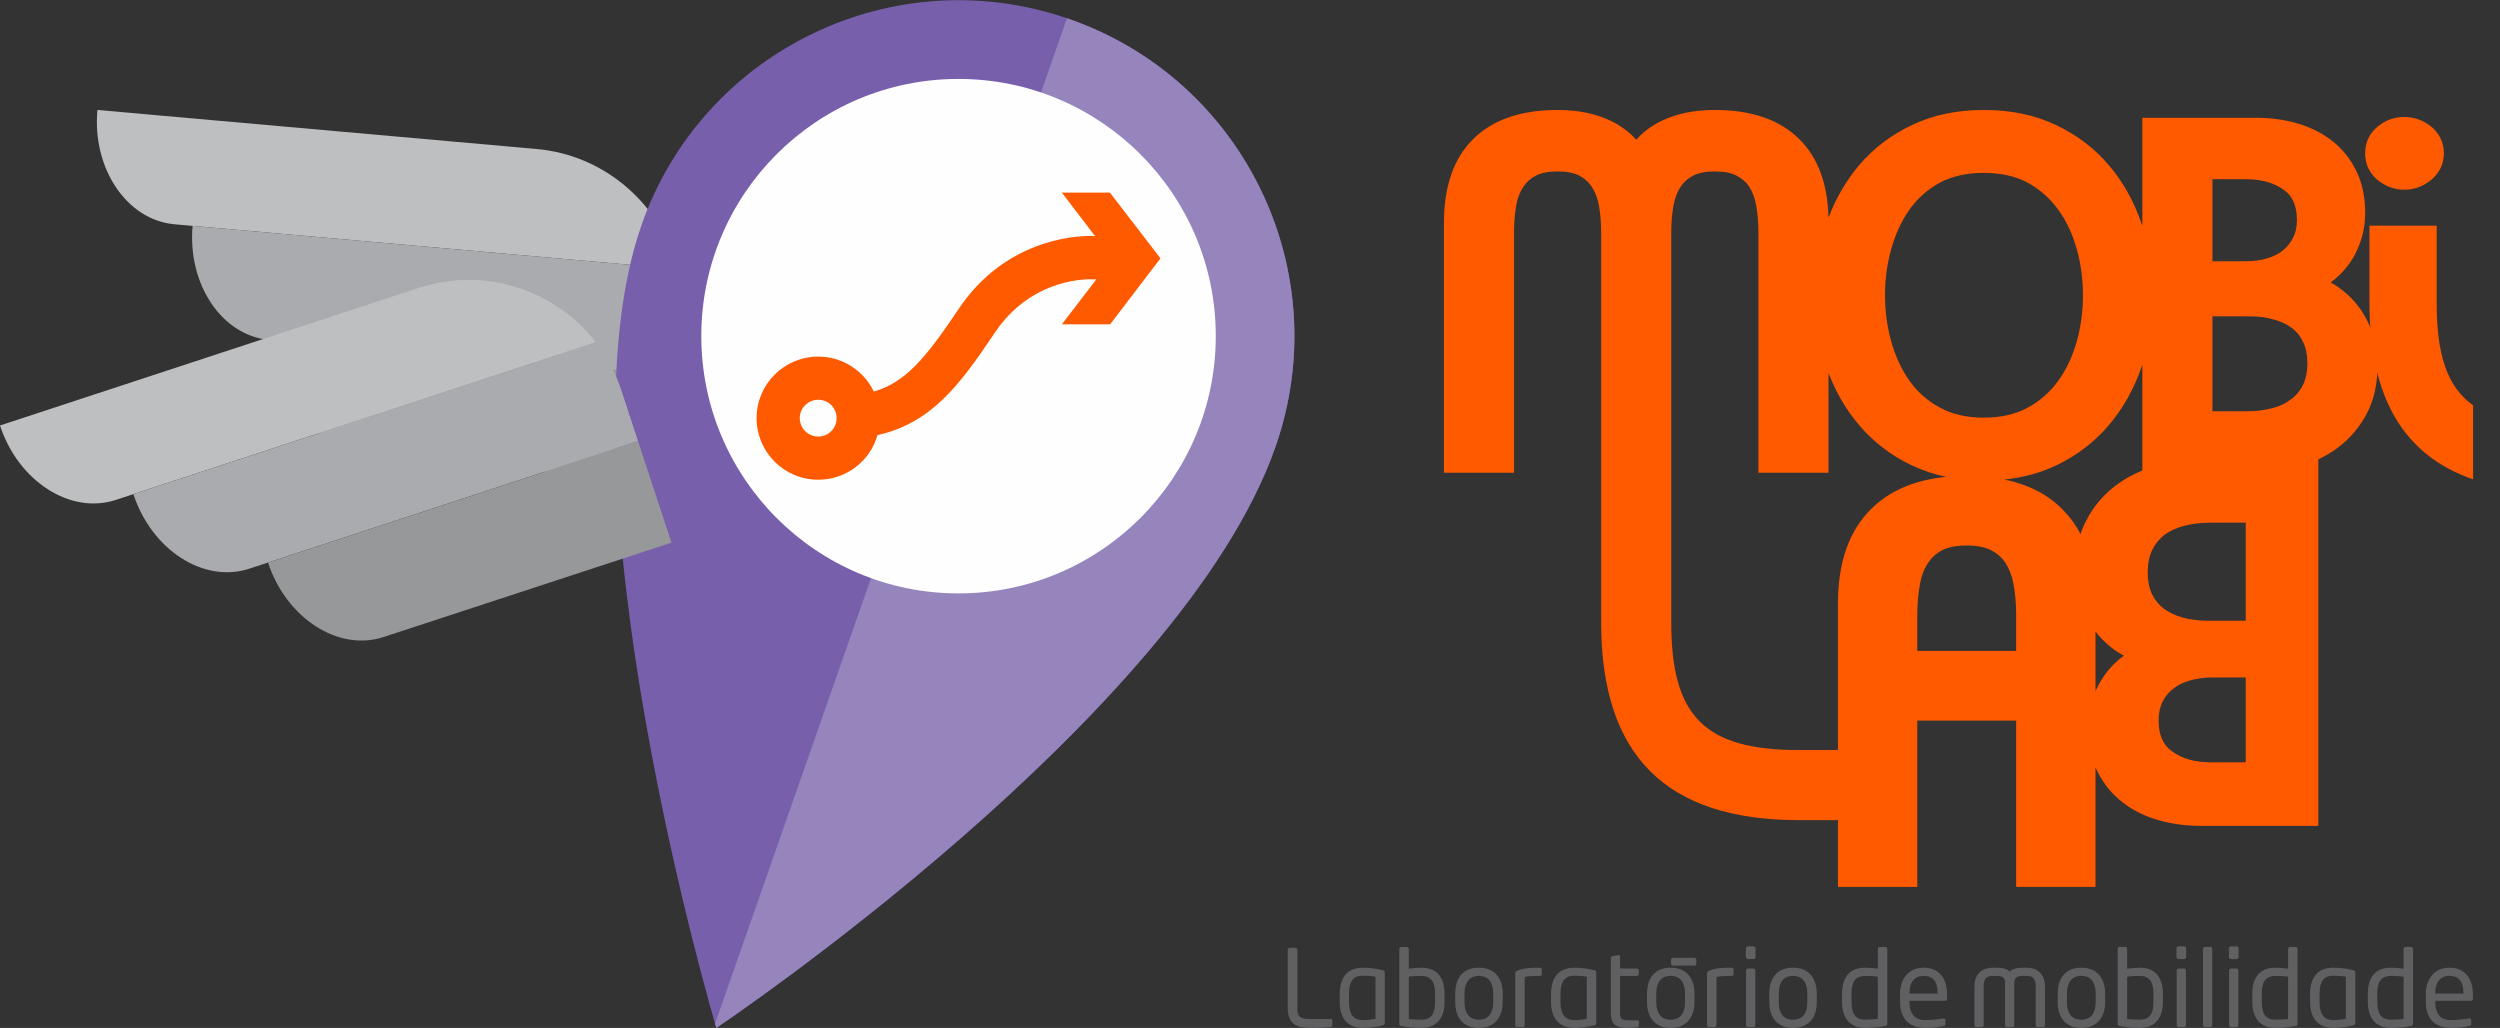 <?xml version="1.0" encoding="UTF-8" standalone="no"?>
<svg width="12163px" height="5001px" viewBox="0 0 12163 5001" version="1.1" xmlns="http://www.w3.org/2000/svg" xmlns:xlink="http://www.w3.org/1999/xlink" xmlns:sketch="http://www.bohemiancoding.com/sketch/ns">
    <rect x="0" y="0" width="12163" height="5001" fill="#333333" stroke="none"/>
    <!-- Generator: Sketch 3.3.3 (12081) - http://www.bohemiancoding.com/sketch -->
    <title>Slice 1</title>
    <desc>Created with Sketch.</desc>
    <defs></defs>
    <g id="Page-1" stroke="none" stroke-width="1" fill="none" fill-rule="evenodd" sketch:type="MSPage">
        <g id="Group" sketch:type="MSLayerGroup">
            <g transform="translate(471, 535)" id="Shape" sketch:type="MSShapeGroup">
                <path d="M466,564 L377,556 C146,535 -23,285 3,0 L2140,190 C2476,220 2746,463 2826,774 L466,564 L466,564 Z" fill="#BDBFC1"></path>
                <path d="M2825,1296 L841,1119 C609,1099 441,849 466,564 L2826,774 C2848,857 2856,946 2848,1037 L2825,1296 L2825,1296 Z" fill="#A9ABAE"></path>
                <path d="M1312,1683 C1080,1663 912,1413 937,1128 L2825,1296 L2779,1814 L1312,1683 L1312,1683 Z" fill="#96989A"></path>
            </g>
            <path d="M6205,2175 C5747,3485 3485,5001 3485,5001 C3485,5001 2690,2327 3121,1095 C3419,244 4352,-205 5203,93 C6055,391 6504,1324 6205,2175 L6205,2175 Z" id="Shape" fill="#785FAC" sketch:type="MSShapeGroup"></path>
            <path d="M3485,5001 L3485,5001 L3485,5001 C3485,5001 3484,4996 3481,4988 C3480,4986 3480,4983 3479,4980 L5191,89 L5203,93 C6055,391 6504,1324 6205,2175 C5747,3485 3485,5001 3485,5001 L3485,5001 Z" id="Shape" fill="#9684BD" sketch:type="MSShapeGroup"></path>
            <g transform="translate(0, 1361)" id="Shape" sketch:type="MSShapeGroup">
                <path d="M649,1043 L564,1071 C343,1144 89,981 0,709 L2039,39 C2360,-66 2703,51 2899,304 L649,1043 L649,1043 Z" fill="#BDBFC1"></path>
                <path d="M3104,785 L1212,1406 C991,1478 738,1315 649,1043 L2899,304 C2952,373 2995,451 3023,538 L3104,785 L3104,785 Z" fill="#A9ABAE"></path>
                <path d="M1867,1738 C1647,1811 1393,1647 1304,1376 L3104,785 L3267,1279 L1867,1738 L1867,1738 Z" fill="#96989A"></path>
            </g>
            <path d="M5915,1635 C5915,2326 5354,2887 4663,2887 C3972,2887 3412,2326 3412,1635 C3412,944 3972,384 4663,384 C5354,384 5915,944 5915,1635 L5915,1635 Z" id="Shape" fill="#FEFEFE" sketch:type="MSShapeGroup"></path>
            <path d="M5166,937 L5328,1149 L5322,1149 C5318,1148 5312,1148 5304,1148 C5216,1148 4886,1172 4664,1503 C4502,1746 4402,1862 4251,1905 C4203,1804 4100,1735 3981,1735 C3815,1735 3681,1869 3681,2034 C3681,2200 3815,2334 3981,2334 C4118,2334 4234,2242 4269,2117 C4527,2059 4665,1881 4839,1620 C5024,1343 5309,1359 5312,1359 L5319,1359 L5334,1359 L5166,1578 L5401,1578 L5646,1257 L5400,937 L5166,937 L5166,937 Z M4070,2029 L4070,2039 C4068,2086 4029,2124 3981,2124 C3932,2124 3891,2084 3891,2034 C3891,1985 3932,1945 3981,1945 C4029,1945 4068,1982 4070,2029 L4070,2029 Z" id="Shape" fill="#FF5A00" sketch:type="MSShapeGroup"></path>
        </g>
        <g id="Group" sketch:type="MSLayerGroup" transform="translate(6265, 535)">
            <g transform="translate(0, 4069)" id="Shape" fill="#606062" sketch:type="MSShapeGroup">
                <path d="M217,385 L217,361 C217,357 215,354 212,354 L111,354 C56,354 47,340 47,300 L47,18 C47,12 43,7 37,7 L11,7 C5,7 0,12 0,18 L0,300 C0,386 55,397 111,397 C160,397 199,394 212,392 C215,392 217,388 217,385 L217,385 Z M1979,270 L1979,231 C1979,154 1939,104 1863,104 C1787,104 1748,154 1748,231 L1748,270 C1748,347 1787,397 1863,397 C1939,397 1979,347 1979,270 L1979,270 Z M1933,270 C1933,324 1911,357 1863,357 C1814,357 1793,323 1793,270 L1793,231 C1793,177 1815,144 1863,144 C1912,144 1933,178 1933,231 L1933,270 L1933,270 Z M3684,383 L3684,195 C3684,141 3654,104 3592,104 L3580,104 C3549,104 3528,109 3513,123 C3496,108 3476,104 3445,104 L3433,104 C3371,104 3341,141 3341,195 L3341,383 C3341,389 3344,393 3350,393 L3377,393 C3383,393 3386,389 3386,383 L3386,195 C3386,150 3406,144 3433,144 L3445,144 C3478,144 3490,150 3490,179 L3490,383 C3490,389 3493,393 3499,393 L3526,393 C3532,393 3535,389 3535,383 L3535,179 C3535,150 3547,144 3580,144 L3592,144 C3619,144 3639,150 3639,195 L3639,383 C3639,389 3642,393 3648,393 L3675,393 C3681,393 3684,389 3684,383 L3684,383 Z M472,373 L472,128 C472,121 471,118 461,116 C434,109 397,104 366,104 C288,104 253,154 253,232 L253,269 C253,347 288,397 366,397 C398,397 434,392 461,385 C471,383 472,380 472,373 L472,373 Z M427,353 C412,356 388,359 366,359 C314,359 298,323 298,269 L298,232 C298,177 314,143 366,143 C388,143 413,145 427,148 L427,353 L427,353 Z M763,269 L763,231 C763,150 725,104 649,104 C633,104 608,106 589,109 L589,13 C589,7 584,3 579,3 L552,3 C547,3 543,7 543,13 L543,376 C543,383 544,387 554,388 C586,394 618,397 649,397 C727,397 763,347 763,269 L763,269 Z M717,269 C717,325 701,357 649,357 C632,357 606,355 589,354 L589,148 C606,145 633,144 649,144 C700,144 717,176 717,231 L717,269 L717,269 Z M1046,270 L1046,231 C1046,154 1006,104 930,104 C853,104 815,154 815,231 L815,270 C815,347 853,397 930,397 C1006,397 1046,347 1046,270 L1046,270 Z M1000,270 C1000,324 978,357 930,357 C881,357 860,323 860,270 L860,231 C860,177 882,144 930,144 C979,144 1000,178 1000,231 L1000,270 L1000,270 Z M1236,136 L1236,112 C1236,105 1232,104 1225,104 C1182,104 1146,106 1116,119 C1111,121 1107,125 1107,131 L1107,383 C1107,389 1111,393 1116,393 L1143,393 C1149,393 1153,388 1153,383 L1153,149 C1172,145 1189,144 1225,144 C1235,144 1236,141 1236,136 L1236,136 Z M1501,373 L1501,128 C1501,121 1500,118 1490,116 C1463,109 1426,104 1395,104 C1317,104 1281,154 1281,232 L1281,269 C1281,347 1317,397 1395,397 C1426,397 1463,392 1490,385 C1500,383 1501,380 1501,373 L1501,373 Z M1455,353 C1441,356 1416,359 1395,359 C1343,359 1327,323 1327,269 L1327,232 C1327,177 1343,143 1395,143 C1416,143 1441,145 1455,148 L1455,353 L1455,353 Z M1709,385 L1709,367 C1709,362 1705,360 1698,360 L1656,360 C1627,360 1617,355 1617,325 L1617,144 L1698,144 C1704,144 1708,140 1708,135 L1708,117 C1708,111 1704,108 1698,108 L1617,108 L1617,53 C1617,47 1614,43 1609,43 L1608,43 L1582,47 C1576,48 1572,52 1572,57 L1572,325 C1572,381 1600,397 1649,397 C1667,397 1689,395 1698,394 C1706,393 1709,390 1709,385 L1709,385 Z M2169,136 L2169,112 C2169,105 2165,104 2158,104 C2115,104 2079,106 2050,119 C2044,121 2040,125 2040,131 L2040,383 C2040,389 2044,393 2050,393 L2077,393 C2082,393 2086,388 2086,383 L2086,149 C2106,145 2123,144 2158,144 C2168,144 2169,141 2169,136 L2169,136 Z M2276,52 L2276,10 C2276,4 2272,0 2266,0 L2240,0 C2234,0 2229,4 2229,10 L2229,52 C2229,57 2234,62 2240,62 L2266,62 C2272,62 2276,57 2276,52 L2276,52 Z M2275,383 L2275,118 C2275,112 2271,108 2265,108 L2240,108 C2234,108 2230,112 2230,118 L2230,383 C2230,389 2234,393 2240,393 L2265,393 C2271,393 2275,389 2275,383 L2275,383 Z M2574,270 L2574,231 C2574,154 2535,104 2458,104 C2382,104 2343,154 2343,231 L2343,270 C2343,347 2382,397 2458,397 C2535,397 2574,347 2574,270 L2574,270 Z M2528,270 C2528,324 2507,357 2458,357 C2409,357 2389,323 2389,270 L2389,231 C2389,177 2410,144 2458,144 C2507,144 2528,178 2528,231 L2528,270 L2528,270 Z M2917,376 L2917,13 C2917,7 2912,3 2907,3 L2881,3 C2875,3 2871,7 2871,13 L2871,109 C2851,106 2826,104 2810,104 C2734,104 2697,150 2697,231 L2697,269 C2697,347 2733,397 2810,397 C2842,397 2873,394 2906,388 C2915,387 2917,383 2917,376 L2917,376 Z M2871,354 C2853,355 2828,357 2810,357 C2759,357 2743,325 2743,269 L2743,231 C2743,176 2759,144 2810,144 C2827,144 2854,145 2871,148 L2871,354 L2871,354 Z M3208,254 L3208,232 C3208,158 3170,104 3094,104 C3020,104 2979,159 2979,232 L2979,269 C2979,368 3041,397 3100,397 C3135,397 3160,394 3190,388 C3198,387 3200,383 3200,376 L3200,359 C3200,353 3196,351 3192,351 L3189,351 C3165,355 3131,359 3100,359 C3053,359 3025,331 3025,271 L3025,265 L3199,265 C3205,265 3208,260 3208,254 L3208,254 Z M3162,230 L3025,230 L3025,228 C3025,174 3050,144 3094,144 C3140,144 3162,172 3162,228 L3162,230 L3162,230 Z M3977,270 L3977,231 C3977,154 3937,104 3861,104 C3785,104 3746,154 3746,231 L3746,270 C3746,347 3785,397 3861,397 C3937,397 3977,347 3977,270 L3977,270 Z M3931,270 C3931,324 3909,357 3861,357 C3812,357 3791,323 3791,270 L3791,231 C3791,177 3813,144 3861,144 C3910,144 3931,178 3931,231 L3931,270 L3931,270 Z M4258,269 L4258,231 C4258,150 4220,104 4145,104 C4128,104 4104,106 4084,109 L4084,13 C4084,7 4079,3 4074,3 L4047,3 C4042,3 4038,7 4038,13 L4038,376 C4038,383 4040,387 4049,388 C4081,394 4113,397 4145,397 C4222,397 4258,347 4258,269 L4258,269 Z M4212,269 C4212,325 4196,357 4145,357 C4127,357 4101,355 4084,354 L4084,148 C4101,145 4128,144 4145,144 C4195,144 4212,176 4212,231 L4212,269 L4212,269 Z M4371,52 L4371,10 C4371,4 4367,0 4361,0 L4335,0 C4329,0 4324,4 4324,10 L4324,52 C4324,57 4329,62 4335,62 L4361,62 C4367,62 4371,57 4371,52 L4371,52 Z M4370,383 L4370,118 C4370,112 4366,108 4360,108 L4335,108 C4329,108 4325,112 4325,118 L4325,383 C4325,389 4329,393 4335,393 L4360,393 C4366,393 4370,389 4370,383 L4370,383 Z M4498,383 L4498,13 C4498,7 4494,3 4489,3 L4462,3 C4456,3 4453,7 4453,13 L4453,383 C4453,389 4457,393 4462,393 L4489,393 C4495,393 4498,388 4498,383 L4498,383 Z M4626,52 L4626,10 C4626,4 4622,0 4616,0 L4590,0 C4584,0 4579,4 4579,10 L4579,52 C4579,57 4584,62 4590,62 L4616,62 C4622,62 4626,57 4626,52 L4626,52 Z M4625,383 L4625,118 C4625,112 4621,108 4615,108 L4590,108 C4584,108 4580,112 4580,118 L4580,383 C4580,389 4584,393 4590,393 L4615,393 C4621,393 4625,389 4625,383 L4625,383 Z M4913,376 L4913,13 C4913,7 4908,3 4903,3 L4877,3 C4871,3 4867,7 4867,13 L4867,109 C4847,106 4822,104 4806,104 C4730,104 4693,150 4693,231 L4693,269 C4693,347 4729,397 4806,397 C4838,397 4870,394 4902,388 C4911,387 4913,383 4913,376 L4913,376 Z M4867,354 C4849,355 4824,357 4806,357 C4755,357 4739,325 4739,269 L4739,231 C4739,176 4755,144 4806,144 C4823,144 4850,145 4867,148 L4867,354 L4867,354 Z M5194,373 L5194,128 C5194,121 5192,118 5183,116 C5155,109 5118,104 5087,104 C5009,104 4974,154 4974,232 L4974,269 C4974,347 5010,397 5087,397 C5119,397 5155,392 5183,385 C5192,383 5194,380 5194,373 L5194,373 Z M5148,353 C5133,356 5109,359 5087,359 C5036,359 5020,323 5020,269 L5020,232 C5020,177 5036,143 5087,143 C5109,143 5134,145 5148,148 L5148,353 L5148,353 Z M5475,376 L5475,13 C5475,7 5470,3 5465,3 L5439,3 C5433,3 5429,7 5429,13 L5429,109 C5409,106 5384,104 5368,104 C5292,104 5255,150 5255,231 L5255,269 C5255,347 5291,397 5368,397 C5400,397 5431,394 5464,388 C5473,387 5475,383 5475,376 L5475,376 Z M5429,354 C5411,355 5386,357 5368,357 C5317,357 5301,325 5301,269 L5301,231 C5301,176 5317,144 5368,144 C5385,144 5412,145 5429,148 L5429,354 L5429,354 Z M5766,254 L5766,232 C5766,158 5728,104 5652,104 C5578,104 5537,159 5537,232 L5537,269 C5537,368 5599,397 5658,397 C5693,397 5718,394 5748,388 C5756,387 5758,383 5758,376 L5758,359 C5758,353 5754,351 5750,351 L5747,351 C5723,355 5689,359 5658,359 C5611,359 5583,331 5583,271 L5583,265 L5757,265 C5763,265 5766,260 5766,254 L5766,254 Z M5720,230 L5583,230 L5583,228 C5583,174 5608,144 5652,144 C5698,144 5720,172 5720,228 L5720,230 L5720,230 Z"></path>
                <path d="M1988,85 L1988,65 C1988,59 1984,56 1978,56 L1874,56 C1869,56 1865,60 1865,65 L1865,85 C1865,91 1869,94 1874,94 L1978,94 C1984,94 1988,91 1988,85 L1988,85 Z"></path>
            </g>
            <path d="M3386,306 C3305,306 3233,322 3174,353 C3115,385 3065,429 3027,482 C2987,538 2957,602 2937,674 C2916,747 2906,823 2906,901 C2906,979 2916,1056 2937,1129 C2957,1200 2987,1265 3027,1320 C3065,1374 3115,1417 3175,1449 C3233,1481 3305,1497 3386,1497 C3468,1497 3540,1481 3599,1449 C3658,1417 3708,1374 3747,1320 C3788,1264 3818,1200 3838,1129 C3859,1056 3869,979 3869,901 C3869,823 3859,747 3838,674 C3818,603 3788,538 3747,483 C3708,429 3658,385 3599,353 C3540,322 3468,306 3386,306 L3386,306 Z M4661,2761 L4493,2761 C4457,2761 4421,2767 4388,2776 C4357,2785 4330,2798 4308,2816 C4286,2833 4269,2853 4256,2879 C4244,2904 4237,2934 4237,2969 C4237,3040 4258,3089 4302,3120 C4352,3157 4415,3174 4493,3174 L4661,3174 L4661,2761 L4661,2761 Z M4661,2008 L4486,2008 C4443,2008 4401,2013 4362,2023 C4326,2032 4294,2047 4267,2066 C4242,2085 4222,2109 4207,2139 C4192,2168 4184,2206 4184,2250 C4184,2291 4191,2327 4205,2356 C4219,2384 4237,2407 4261,2425 C4286,2444 4317,2459 4352,2469 C4389,2479 4430,2485 4475,2485 L4661,2485 L4661,2008 L4661,2008 Z M5014,1700 L5014,3483 L4445,3483 C4375,3483 4307,3475 4243,3457 C4176,3439 4116,3410 4065,3371 C4012,3331 3970,3280 3940,3219 C3936,3212 3933,3205 3930,3198 L3930,3780 L3544,3780 L3544,2971 L3063,2971 L3063,3780 L2677,3780 L2677,3455 L2486,3455 C1840,3455 1525,3140 1525,2494 L1525,1765 L1525,593 C1525,547 1521,503 1514,463 C1507,428 1496,398 1479,373 C1464,350 1444,333 1418,319 C1392,306 1357,299 1313,299 C1269,299 1234,306 1208,319 C1182,333 1162,350 1147,373 C1130,398 1118,428 1112,463 C1105,503 1101,547 1101,593 L1101,1765 L760,1765 L760,549 C760,372 808,234 903,141 C998,47 1136,0 1313,0 C1413,0 1501,18 1574,54 C1621,77 1662,107 1696,145 C1729,107 1770,77 1817,54 C1891,18 1978,0 2078,0 C2255,0 2393,47 2488,141 C2579,230 2627,359 2631,524 C2667,429 2717,344 2779,270 C2849,187 2936,121 3038,73 C3140,24 3258,0 3386,0 C3517,0 3635,24 3737,73 C3839,121 3926,187 3996,270 C4066,352 4119,449 4156,558 L4158,564 L4158,38 L4709,38 C4777,38 4842,46 4904,63 C4969,81 5027,109 5076,146 C5127,185 5168,234 5197,293 C5227,352 5242,422 5242,500 C5242,552 5234,601 5217,646 C5201,692 5178,733 5149,768 C5127,795 5102,819 5074,839 C5119,864 5159,897 5193,936 C5265,1021 5302,1125 5302,1247 C5302,1335 5284,1412 5250,1477 C5216,1542 5170,1596 5113,1640 C5083,1663 5049,1683 5014,1700 L5014,1700 Z M3930,2828 C3946,2792 3966,2758 3990,2729 C4012,2701 4038,2677 4068,2655 C4021,2630 3980,2596 3944,2555 C3940,2549 3935,2543 3930,2537 L3930,2828 L3930,2828 Z M3857,2064 C3865,2040 3874,2017 3886,1996 C3920,1929 3968,1873 4027,1828 C4067,1798 4110,1773 4158,1754 L4158,1239 L4156,1245 C4119,1353 4066,1450 3996,1532 C3926,1615 3839,1682 3737,1730 C3662,1766 3578,1788 3487,1798 C3603,1822 3697,1870 3769,1943 C3804,1978 3834,2018 3857,2064 L3857,2064 Z M3063,2632 L3544,2632 L3544,2452 C3544,2400 3539,2351 3531,2306 C3524,2266 3510,2232 3492,2204 C3474,2177 3452,2157 3422,2142 C3393,2127 3353,2119 3303,2119 C3254,2119 3214,2127 3184,2142 C3155,2157 3133,2177 3115,2204 C3096,2232 3083,2267 3076,2306 C3068,2351 3063,2400 3063,2452 L3063,2632 L3063,2632 Z M2677,3114 L2677,2402 C2677,2201 2731,2046 2840,1940 C2929,1852 3051,1800 3204,1785 C3145,1773 3090,1754 3038,1730 C2936,1682 2849,1615 2779,1532 C2717,1459 2667,1374 2631,1279 L2631,1765 L2290,1765 L2290,593 C2290,547 2286,503 2279,463 C2273,428 2261,398 2245,373 C2230,350 2209,333 2183,319 C2157,306 2122,299 2078,299 C2034,299 1999,306 1973,319 C1947,333 1927,350 1912,373 C1895,398 1884,428 1877,463 C1870,503 1866,547 1866,593 L1866,1686 L1866,2494 C1866,2951 2029,3114 2486,3114 L2677,3114 L2677,3114 Z M4499,736 L4662,736 C4697,736 4732,732 4764,722 C4794,714 4820,701 4841,684 C4862,667 4879,647 4891,622 C4904,598 4910,569 4910,535 C4910,467 4889,419 4847,389 C4798,354 4738,337 4662,337 L4499,337 L4499,736 L4499,736 Z M4499,1466 L4669,1466 C4710,1466 4751,1461 4789,1451 C4824,1443 4855,1428 4880,1409 C4905,1391 4924,1368 4939,1339 C4953,1310 4961,1274 4961,1232 C4961,1192 4954,1157 4940,1129 C4927,1102 4910,1079 4887,1062 C4862,1043 4833,1029 4799,1020 C4762,1009 4723,1004 4680,1004 L4499,1004 L4499,1466 L4499,1466 Z" id="Shape" fill="#FF5A00" sketch:type="MSShapeGroup"></path>
            <path d="M5432,388 C5385,388 5342,372 5304,342 C5263,309 5242,263 5242,211 C5242,158 5263,113 5304,80 C5342,49 5385,34 5432,34 C5479,34 5522,49 5561,79 C5602,112 5625,158 5625,211 C5625,264 5602,309 5561,342 C5522,373 5479,388 5432,388 L5432,388 Z" id="Shape" fill="#FF5A00" sketch:type="MSShapeGroup"></path>
            <path d="M5767,1437 C5641,1348 5590,1191 5590,940 L5590,563 L5263,563 L5263,940 C5263,1398 5429,1681 5767,1797 L5767,1437 L5767,1437 Z" id="Shape" fill="#FF5A00" sketch:type="MSShapeGroup"></path>
        </g>
    </g>
</svg>